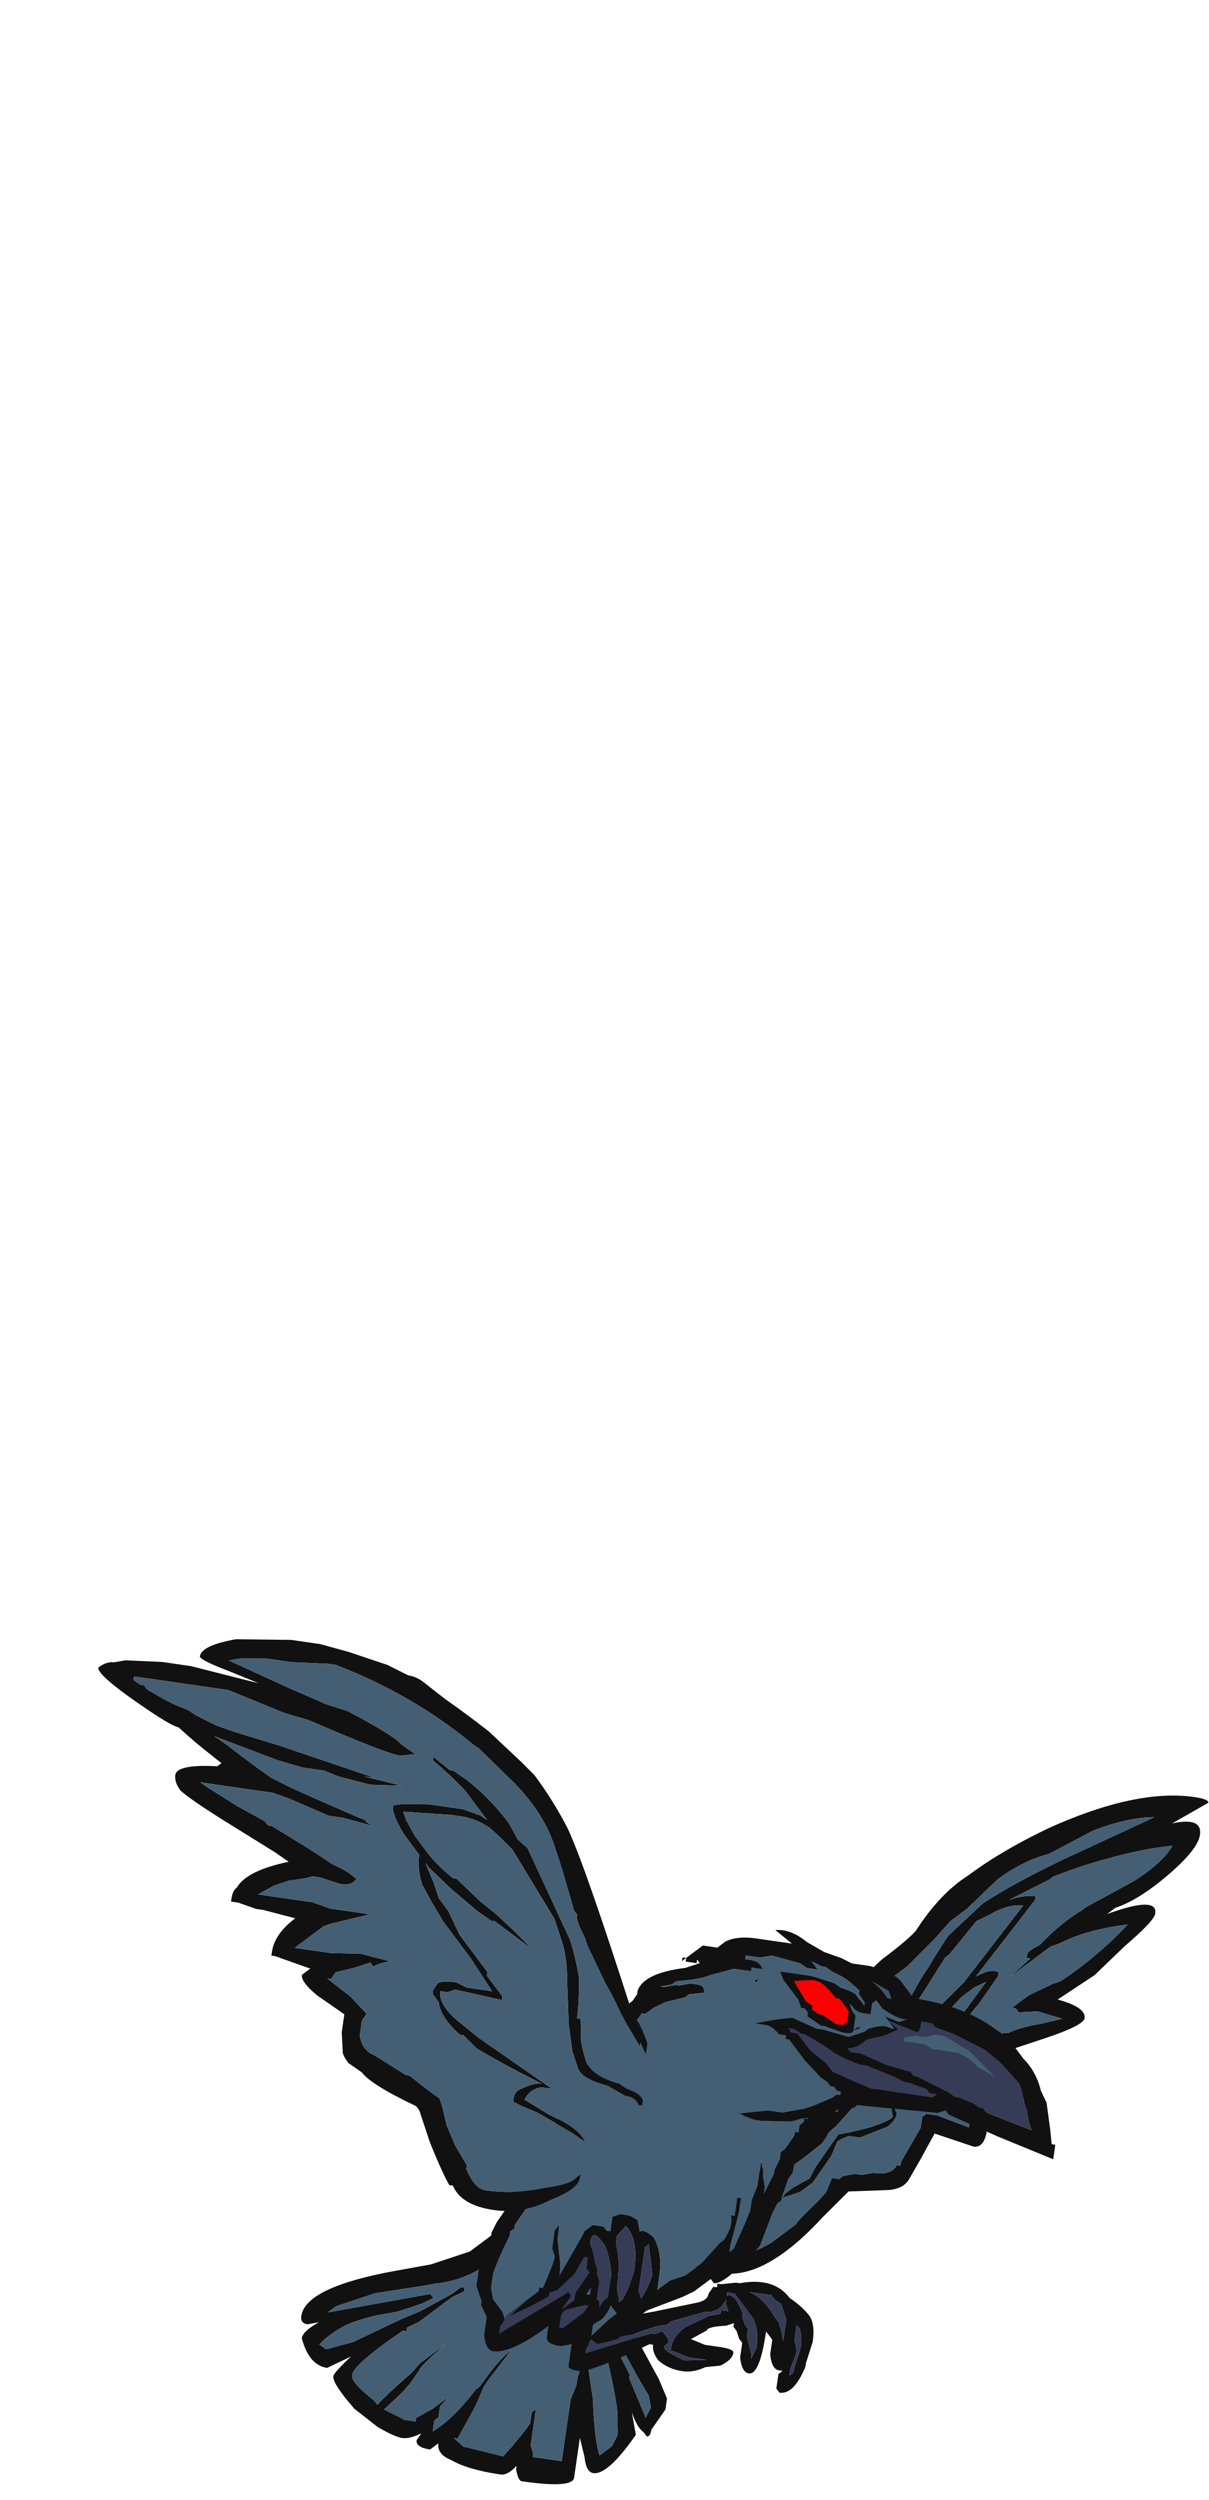<?xml version="1.0" encoding="UTF-8" standalone="no"?>
<svg xmlns:ffdec="https://www.free-decompiler.com/flash" xmlns:xlink="http://www.w3.org/1999/xlink" ffdec:objectType="frame" height="408.3px" width="197.55px" xmlns="http://www.w3.org/2000/svg">
  <g transform="matrix(1.0, 0.0, 0.0, 1.0, 77.5, 307.15)">
    <use ffdec:characterId="1115" ffdec:characterName="a_CrowTail" height="24.5" transform="matrix(1.693, 0.245, -0.245, 1.693, -25.35, 50.95)" width="35.7" xlink:href="#sprite0"/>
    <use ffdec:characterId="1113" ffdec:characterName="a_CrowWingBack01" height="51.45" transform="matrix(1.693, 0.245, -0.245, 1.693, 42.4, -24.55)" width="45.85" xlink:href="#sprite1"/>
    <use ffdec:characterId="1111" ffdec:characterName="a_CrowBody01" height="41.3" transform="matrix(1.693, 0.245, -0.245, 1.693, 8.848, 7.506)" width="32.9" xlink:href="#sprite2"/>
    <use ffdec:characterId="1109" ffdec:characterName="a_CrowHead1" height="18.2" transform="matrix(1.693, 0.245, -0.245, 1.693, 34.973, 6.015)" width="37.8" xlink:href="#sprite3"/>
    <use ffdec:characterId="1107" ffdec:characterName="a_CrowWing01" height="51.1" transform="matrix(1.693, 0.245, -0.245, 1.693, -60.15, -43.7)" width="57.75" xlink:href="#sprite4"/>
  </g>
  <defs>
    <g id="sprite0" transform="matrix(1.0, 0.0, 0.0, 1.0, 0.0, 0.0)">
      <use ffdec:characterId="1114" height="3.5" transform="matrix(7.0, 0.0, 0.0, 7.0, 0.0, 0.0)" width="5.1" xlink:href="#shape0"/>
    </g>
    <g id="shape0" transform="matrix(1.0, 0.0, 0.0, 1.0, 0.0, 0.0)">
      <path d="M4.65 1.45 L4.95 1.85 5.1 2.1 5.1 2.25 4.95 2.55 Q4.95 2.65 4.9 2.65 L4.85 2.6 Q4.75 2.55 4.65 2.35 L4.75 2.65 Q4.45 3.25 4.25 3.25 4.15 3.25 4.1 3.05 L4.0 2.8 4.0 3.35 Q4.0 3.5 3.3 3.5 3.25 3.5 3.2 3.35 L3.2 3.3 Q3.1 3.45 3.0 3.45 2.55 3.45 2.3 3.35 2.1 3.3 2.1 3.15 L2.0 3.25 Q1.8 3.25 1.8 3.15 L1.85 3.05 Q1.7 3.15 1.6 3.15 1.5 3.15 1.25 3.05 L0.9 2.85 Q0.55 2.55 0.55 2.45 0.55 2.4 0.75 2.15 L0.45 2.35 Q0.2 2.35 0.05 2.0 0.05 1.9 0.25 1.75 L0.1 1.8 Q0.0 1.8 0.0 1.7 0.0 1.3 1.2 0.9 L1.65 0.75 Q1.95 0.6 2.15 0.5 L2.45 0.2 2.65 0.2 Q3.1 -0.15 3.65 0.15 4.1 0.4 4.2 0.8 L4.4 1.05 4.65 1.45 M3.95 0.65 L3.75 0.4 Q3.5 0.15 3.15 0.15 3.0 0.15 2.95 0.2 L2.8 0.3 2.7 0.35 2.45 0.6 Q2.15 0.9 1.75 1.0 L1.6 1.05 0.95 1.25 Q0.65 1.4 0.45 1.5 L0.35 1.6 1.7 1.15 1.75 1.2 1.6 1.3 1.3 1.45 1.0 1.55 Q0.75 1.65 0.6 1.75 0.4 1.9 0.3 2.05 L0.4 2.1 0.75 1.95 1.35 1.55 1.6 1.4 2.0 1.1 2.1 1.0 2.15 1.0 2.15 1.05 2.0 1.15 1.6 1.55 1.45 1.65 1.45 1.7 1.4 1.7 Q0.8 2.25 0.8 2.4 0.8 2.5 1.15 2.7 L1.2 2.75 Q1.3 2.6 1.6 2.25 L1.7 2.1 2.0 1.8 Q1.7 2.15 1.7 2.2 L1.6 2.4 1.5 2.55 1.3 2.8 1.6 2.9 1.75 2.9 1.75 2.85 1.95 2.7 2.15 2.5 2.05 2.65 2.05 2.8 2.0 2.85 2.0 3.0 Q2.25 2.8 2.5 2.35 L2.55 2.3 Q2.75 1.9 2.9 1.75 L2.65 2.2 2.6 2.3 2.55 2.5 2.5 2.65 2.35 3.05 2.3 3.05 2.45 3.15 2.5 3.15 3.0 3.2 3.1 3.05 3.25 2.8 3.3 2.7 3.3 2.55 3.35 2.5 3.35 3.0 3.4 3.1 3.4 3.15 3.8 3.15 3.8 2.3 3.85 2.1 3.85 2.0 3.9 1.7 3.9 1.5 3.95 1.5 3.95 1.55 4.0 1.55 4.0 1.7 3.95 1.75 4.1 2.25 Q4.2 2.8 4.3 3.0 L4.45 2.85 4.5 2.7 4.5 2.65 4.45 2.35 Q4.35 2.0 4.1 1.4 L4.05 1.4 4.1 1.35 4.1 1.3 4.15 1.3 4.3 1.5 4.55 1.85 4.55 1.9 4.85 2.4 4.9 2.25 4.85 2.1 4.65 1.85 4.2 1.25 4.05 0.95 3.95 0.7 3.95 0.65" fill="#111111" fill-rule="evenodd" stroke="none"/>
      <path d="M3.95 0.65 L3.95 0.7 4.05 0.95 4.2 1.25 4.65 1.85 4.85 2.1 4.9 2.25 4.85 2.4 4.55 1.9 4.55 1.85 4.3 1.5 4.15 1.3 4.1 1.3 4.1 1.35 4.05 1.4 4.1 1.4 Q4.35 2.0 4.45 2.35 L4.5 2.65 4.5 2.7 4.45 2.85 4.3 3.0 Q4.2 2.8 4.1 2.25 L3.95 1.75 4.0 1.7 4.0 1.55 3.95 1.55 3.95 1.5 3.9 1.5 3.9 1.7 3.85 2.0 3.85 2.1 3.8 2.3 3.8 3.15 3.4 3.15 3.4 3.1 3.35 3.0 3.35 2.5 3.3 2.55 3.3 2.7 3.25 2.8 3.1 3.05 3.0 3.2 2.5 3.15 2.45 3.15 2.3 3.05 2.35 3.05 2.5 2.65 2.55 2.5 2.6 2.3 2.65 2.2 2.9 1.75 Q2.75 1.9 2.55 2.3 L2.5 2.35 Q2.25 2.8 2.0 3.0 L2.0 2.85 2.05 2.8 2.05 2.65 2.15 2.5 1.95 2.7 1.75 2.85 1.75 2.9 1.6 2.9 1.3 2.8 1.5 2.55 1.6 2.4 1.7 2.2 Q1.7 2.15 2.0 1.8 L1.7 2.1 1.6 2.25 Q1.3 2.6 1.2 2.75 L1.15 2.7 Q0.8 2.5 0.8 2.4 0.8 2.25 1.4 1.7 L1.45 1.7 1.45 1.65 1.6 1.55 2.0 1.15 2.15 1.05 2.15 1.0 2.1 1.0 2.0 1.1 1.6 1.4 1.35 1.55 0.75 1.95 0.4 2.1 0.3 2.05 Q0.4 1.9 0.6 1.75 0.75 1.65 1.0 1.55 L1.3 1.45 1.6 1.3 1.75 1.2 1.7 1.15 0.35 1.6 0.45 1.5 Q0.65 1.4 0.95 1.25 L1.6 1.05 1.75 1.0 Q2.15 0.9 2.45 0.6 L2.7 0.35 2.8 0.3 2.95 0.2 Q3.0 0.15 3.15 0.15 3.5 0.15 3.75 0.4 L3.95 0.65" fill="#445f73" fill-rule="evenodd" stroke="none"/>
    </g>
    <g id="sprite1" transform="matrix(1.0, 0.0, 0.0, 1.0, 0.0, 0.0)">
      <use ffdec:characterId="1112" height="7.35" transform="matrix(7.0, 0.0, 0.0, 7.0, 0.0, 0.0)" width="6.55" xlink:href="#shape1"/>
    </g>
    <g id="shape1" transform="matrix(1.0, 0.0, 0.0, 1.0, 0.0, 0.0)">
      <path d="M6.55 0.05 L6.1 0.4 Q6.5 0.25 6.5 0.5 6.5 0.7 6.15 1.1 5.8 1.5 5.5 1.65 L5.4 1.75 Q6.05 1.4 6.05 1.65 6.05 1.75 5.7 2.15 L5.35 2.6 4.9 3.0 Q5.3 3.05 5.3 3.2 5.3 3.3 4.8 3.55 L4.4 3.75 Q4.65 4.25 4.65 4.3 L4.6 4.45 4.55 4.45 4.05 4.25 4.05 4.3 Q4.2 4.65 4.2 4.9 4.2 5.15 4.05 5.15 L3.5 5.05 3.35 5.45 3.25 5.7 Q3.2 5.85 3.0 5.9 L2.45 6.0 2.15 6.4 Q1.5 7.35 0.9 7.35 L0.35 7.3 Q0.1 7.25 0.0 7.1 L0.35 7.1 0.4 7.0 0.6 6.65 Q0.8 6.35 0.85 6.25 L1.1 6.05 1.25 5.85 1.3 5.85 1.3 5.8 Q1.3 5.75 1.5 5.1 L1.85 4.25 2.0 3.85 2.15 3.55 2.0 3.7 2.2 3.45 2.35 3.2 2.25 3.25 2.2 3.25 2.2 3.2 Q2.2 3.1 2.45 2.8 2.75 2.5 2.85 2.35 3.1 1.8 3.45 1.5 3.85 1.1 4.45 0.7 5.55 0.0 6.35 0.0 6.55 0.0 6.55 0.05 M6.15 0.7 Q5.75 0.8 5.3 1.0 4.95 1.15 4.6 1.35 L4.55 1.4 4.05 1.75 Q4.25 1.65 4.4 1.65 L4.4 1.7 3.75 2.85 Q3.95 2.7 4.05 2.75 L4.05 2.8 3.85 3.2 3.55 3.7 3.5 3.8 3.35 4.05 3.3 4.1 3.1 4.35 2.85 4.5 2.75 4.55 2.95 4.85 Q2.95 4.95 2.85 5.05 L2.5 5.25 2.35 5.25 Q2.25 5.3 2.2 5.35 L2.15 5.55 1.95 5.95 1.8 6.1 1.5 6.25 1.55 6.25 1.6 6.15 1.7 6.05 1.9 5.9 1.95 5.75 2.2 5.25 2.35 5.2 2.6 5.1 Q2.9 4.95 2.9 4.9 L2.85 4.75 2.8 4.75 2.6 4.55 2.65 4.55 2.75 4.45 Q2.8 4.4 2.9 4.35 L3.1 4.2 3.3 3.9 3.45 3.75 3.9 2.9 3.75 3.0 3.6 3.15 3.35 3.5 3.3 3.55 3.1 3.85 2.85 4.05 3.1 3.75 3.2 3.5 3.3 3.35 3.6 2.95 4.25 1.8 Q4.05 1.8 3.8 2.0 L3.65 2.1 Q3.5 2.35 3.35 2.6 L3.3 2.65 3.1 3.1 2.85 3.65 Q2.65 4.2 2.55 4.45 2.5 4.6 2.35 4.85 L2.15 5.15 Q2.05 5.25 2.05 5.3 L2.0 5.4 Q1.5 5.95 1.35 5.95 L1.3 5.95 1.05 6.3 Q0.9 6.45 0.75 6.7 L0.55 7.05 0.65 7.1 1.1 7.1 Q1.3 7.0 1.5 6.85 L1.8 6.55 Q1.85 6.45 2.05 6.2 L2.15 6.05 2.2 5.85 2.3 5.85 2.35 5.8 2.5 5.75 2.6 5.75 2.75 5.7 Q3.0 5.7 3.05 5.55 L3.1 5.55 3.1 5.5 3.3 5.0 3.3 4.85 3.35 4.8 3.5 4.8 3.95 4.9 3.95 4.85 3.8 4.4 3.65 4.15 Q3.65 4.05 3.75 4.05 L3.95 4.1 4.0 4.1 4.15 4.2 4.55 4.35 4.55 4.3 Q4.55 4.2 4.25 3.8 L4.15 3.6 4.2 3.6 Q4.2 3.55 4.3 3.55 4.35 3.5 4.6 3.4 L4.75 3.35 5.0 3.25 4.65 3.2 4.4 3.25 4.35 3.2 4.3 3.2 4.5 3.0 4.8 2.8 4.9 2.75 Q5.35 2.35 5.7 1.85 5.15 2.0 4.8 2.25 L4.7 2.3 4.2 2.8 4.45 2.5 4.4 2.5 4.4 2.45 Q4.4 2.4 4.55 2.3 4.8 1.95 5.05 1.75 L5.1 1.7 5.7 1.25 Q6.05 0.95 6.15 0.7 M4.5 1.05 Q4.15 1.2 3.85 1.5 L3.5 1.95 3.3 2.15 3.1 2.45 2.8 2.85 2.5 3.15 2.35 3.4 2.3 3.45 Q2.2 3.6 2.15 3.85 L2.0 4.2 1.5 5.5 1.5 5.6 1.45 5.75 Q2.0 5.3 2.35 4.55 L2.45 4.35 2.85 3.45 Q2.95 3.1 3.1 2.8 3.2 2.55 3.3 2.35 3.5 2.1 3.7 1.85 4.1 1.5 4.7 1.1 L5.85 0.35 Q5.5 0.4 5.05 0.65 L4.5 1.05 M3.9 4.2 L3.85 4.15 3.8 4.15 3.9 4.4 3.9 4.2" fill="#111111" fill-rule="evenodd" stroke="none"/>
      <path d="M6.15 0.7 Q6.05 0.95 5.7 1.25 L5.1 1.7 5.05 1.75 Q4.8 1.95 4.55 2.3 4.4 2.4 4.4 2.45 L4.4 2.5 4.45 2.5 4.2 2.8 4.7 2.3 4.8 2.25 Q5.15 2.0 5.7 1.85 5.35 2.35 4.9 2.75 L4.8 2.8 4.5 3.0 4.3 3.2 4.35 3.2 4.4 3.25 4.65 3.2 5.0 3.25 4.75 3.35 4.6 3.4 Q4.35 3.5 4.3 3.55 4.2 3.55 4.2 3.6 L4.15 3.6 4.25 3.8 Q4.55 4.2 4.55 4.3 L4.55 4.35 4.15 4.2 4.0 4.1 3.95 4.1 3.75 4.05 Q3.65 4.05 3.65 4.15 L3.8 4.4 3.95 4.85 3.95 4.9 3.5 4.8 3.35 4.8 3.3 4.85 3.3 5.0 3.1 5.5 3.1 5.55 3.05 5.55 Q3.0 5.7 2.75 5.7 L2.6 5.75 2.5 5.75 2.35 5.8 2.3 5.85 2.2 5.85 2.15 6.05 2.05 6.2 Q1.85 6.45 1.8 6.55 L1.5 6.85 Q1.3 7.0 1.1 7.1 L0.65 7.1 0.55 7.05 0.75 6.7 Q0.9 6.45 1.05 6.3 L1.3 5.95 1.35 5.95 Q1.5 5.95 2.0 5.4 L2.05 5.3 Q2.05 5.25 2.15 5.15 L2.35 4.85 Q2.5 4.6 2.55 4.45 2.65 4.2 2.85 3.65 L3.1 3.1 3.3 2.65 3.35 2.6 Q3.5 2.35 3.65 2.1 L3.8 2.0 Q4.05 1.8 4.25 1.8 L3.6 2.95 3.3 3.35 3.2 3.5 3.1 3.75 2.85 4.05 3.1 3.85 3.3 3.55 3.35 3.5 3.6 3.15 3.75 3.0 3.9 2.9 3.45 3.75 3.3 3.9 3.1 4.2 2.9 4.35 Q2.8 4.4 2.75 4.45 L2.65 4.55 2.6 4.55 2.8 4.75 2.85 4.75 2.9 4.9 Q2.9 4.95 2.6 5.1 L2.35 5.2 2.2 5.25 1.95 5.75 1.9 5.9 1.7 6.05 1.6 6.15 1.55 6.25 1.5 6.25 1.8 6.1 1.95 5.95 2.15 5.55 2.2 5.35 Q2.25 5.3 2.35 5.25 L2.5 5.25 2.85 5.05 Q2.95 4.95 2.95 4.85 L2.75 4.55 2.85 4.5 3.1 4.35 3.3 4.1 3.35 4.05 3.5 3.8 3.55 3.7 3.85 3.2 4.05 2.8 4.05 2.75 Q3.95 2.7 3.75 2.85 L4.4 1.7 4.4 1.65 Q4.25 1.65 4.05 1.75 L4.55 1.4 4.6 1.35 Q4.95 1.15 5.3 1.0 5.75 0.8 6.15 0.7 M4.5 1.05 L5.05 0.65 Q5.5 0.4 5.85 0.35 L4.7 1.1 Q4.1 1.5 3.7 1.85 3.5 2.1 3.3 2.35 3.2 2.55 3.1 2.8 2.95 3.1 2.85 3.45 L2.45 4.35 2.35 4.55 Q2.0 5.3 1.45 5.75 L1.5 5.6 1.5 5.5 2.0 4.2 2.15 3.85 Q2.2 3.6 2.3 3.45 L2.35 3.4 2.5 3.15 2.8 2.85 3.1 2.45 3.3 2.15 3.5 1.95 3.85 1.5 Q4.15 1.2 4.5 1.05 M1.15 6.2 L1.15 6.2" fill="#445f73" fill-rule="evenodd" stroke="none"/>
      <path d="M1.15 6.2 L1.15 6.2" fill="#000000" fill-rule="evenodd" stroke="none"/>
    </g>
    <g id="sprite2" transform="matrix(1.0, 0.0, 0.0, 1.0, 16.45, 20.65)">
      <use ffdec:characterId="1110" height="5.9" transform="matrix(7.0, 0.0, 0.0, 7.0, -16.45, -20.65)" width="4.7" xlink:href="#shape2"/>
    </g>
    <g id="shape2" transform="matrix(1.0, 0.0, 0.0, 1.0, 2.35, 2.95)">
      <path d="M1.55 -2.85 L1.7 -2.75 1.85 -2.7 1.9 -2.65 1.95 -2.65 2.25 -2.35 2.25 -2.3 2.35 -2.2 2.35 -1.95 Q2.35 -1.6 2.3 -1.4 L2.25 -1.25 2.15 -1.05 2.2 -1.05 2.15 -1.0 2.15 -0.95 2.05 -0.85 2.05 -0.8 2.0 -0.7 1.7 -0.25 1.7 -0.15 1.65 -0.05 1.6 0.2 1.6 0.25 1.55 0.3 1.5 0.45 1.4 0.9 Q1.35 1.0 1.15 1.25 0.95 1.5 0.85 1.5 L0.8 1.45 0.6 1.65 0.45 1.75 0.0 2.0 -0.05 2.05 0.1 2.0 0.65 1.8 Q0.8 1.75 0.8 1.65 L0.85 1.55 0.9 1.55 0.9 1.5 0.95 1.5 1.15 1.45 1.2 1.45 Q1.65 1.3 1.9 1.55 2.1 1.65 2.2 1.75 2.3 1.85 2.3 2.1 L2.25 2.4 2.25 2.45 Q2.15 2.85 1.95 2.85 L1.9 2.8 1.9 2.6 1.95 2.55 1.9 2.55 Q1.8 2.55 1.75 2.35 L1.75 2.15 1.65 2.05 Q1.65 2.65 1.5 2.65 1.4 2.65 1.35 2.45 L1.35 2.25 1.3 2.2 1.25 2.1 1.2 2.05 1.2 2.0 1.1 2.05 Q0.85 2.1 0.85 2.15 L0.65 2.3 0.85 2.35 1.05 2.35 Q1.25 2.35 1.25 2.4 1.25 2.5 1.1 2.6 L0.9 2.65 Q0.75 2.75 0.6 2.75 0.4 2.75 0.25 2.65 0.15 2.55 0.15 2.45 L0.1 2.45 Q-0.65 2.95 -0.8 2.95 -0.95 2.95 -0.95 2.9 L-0.95 2.6 -1.1 2.65 Q-1.3 2.65 -1.3 2.55 L-1.3 2.4 Q-1.75 2.85 -2.0 2.85 -2.1 2.85 -2.15 2.65 L-2.15 2.4 -2.25 2.25 -2.25 2.2 -2.35 2.0 -2.35 1.8 Q-2.35 1.6 -2.25 1.35 L-2.25 1.25 -2.2 1.1 -2.1 0.9 -2.1 0.85 -1.95 0.5 -1.95 0.45 -1.85 0.25 -1.75 0.0 -1.7 -0.1 -1.7 -0.2 -1.65 -0.25 -1.6 -0.35 -1.4 -0.9 -1.15 -1.5 -1.05 -1.7 -1.0 -1.85 -0.9 -2.05 -0.8 -2.15 -0.75 -2.25 -0.75 -2.3 Q-0.7 -2.55 -0.15 -2.7 L0.05 -2.8 0.2 -2.8 0.45 -2.85 0.55 -2.9 0.6 -2.9 0.9 -2.95 1.45 -2.85 1.55 -2.85 M-1.65 2.1 L-1.5 1.95 -1.5 1.9 -1.45 1.9 Q-1.35 1.55 -1.35 1.45 L-1.4 1.35 -1.4 1.1 -1.35 1.0 -1.35 1.2 -1.3 1.4 Q-1.25 1.55 -1.25 1.7 L-1.05 1.2 -1.0 1.05 -0.9 0.95 -0.75 0.95 -0.7 1.0 -0.65 1.0 -0.65 0.8 -0.55 0.75 -0.45 0.75 Q-0.4 0.75 -0.3 0.8 L-0.25 0.95 Q-0.2 0.9 -0.05 1.0 0.1 1.2 0.1 1.5 L0.1 1.7 0.25 1.55 0.45 1.45 0.65 1.25 0.85 0.95 0.9 0.9 Q1.0 0.7 0.95 0.55 L1.0 0.55 1.0 0.3 1.05 0.3 1.05 0.5 1.0 0.95 1.0 1.05 1.05 1.0 1.15 0.65 1.2 0.45 1.2 0.3 1.25 0.1 1.25 -0.25 1.3 -0.1 1.3 -0.05 1.35 0.1 1.35 0.2 1.45 -0.1 1.45 -0.15 1.5 -0.3 1.5 -0.4 1.55 -0.45 1.65 -0.65 1.65 -0.7 1.7 -0.7 1.7 -0.8 1.75 -0.85 1.75 -0.9 1.8 -0.9 1.8 -0.95 1.9 -1.05 2.0 -1.2 2.0 -1.25 2.05 -1.35 2.1 -1.55 2.1 -2.15 1.95 -2.35 1.75 -2.5 1.7 -2.55 Q1.55 -2.7 1.4 -2.7 L1.05 -2.8 0.55 -2.8 0.2 -2.65 0.1 -2.6 -0.05 -2.55 -0.25 -2.5 -0.3 -2.45 -0.45 -2.4 -0.4 -2.4 -0.25 -2.45 -0.2 -2.45 -0.05 -2.5 0.05 -2.5 Q0.15 -2.5 0.15 -2.4 L-0.05 -2.35 -0.1 -2.3 -0.35 -2.2 -0.5 -2.1 -0.6 -2.0 -0.65 -2.0 -0.7 -1.9 -0.7 -1.85 -0.75 -1.8 -1.0 -1.2 -1.05 -1.1 -1.3 -0.45 -1.35 -0.35 -1.35 -0.3 -1.4 -0.2 -1.45 0.0 -1.6 0.3 -1.6 0.35 -1.8 0.75 -1.8 0.8 -1.95 1.1 -1.95 1.15 -2.0 1.2 -2.0 1.25 Q-2.1 1.55 -2.15 1.8 L-2.15 2.0 -2.1 2.15 -1.95 2.3 -1.9 2.4 -1.95 2.5 -1.95 2.6 -1.15 1.95 -1.1 1.9 -1.05 1.95 -1.15 2.15 -1.0 2.0 -1.0 1.9 -0.85 1.6 -0.9 1.55 -0.9 1.4 -0.95 1.4 -1.05 1.65 -1.25 1.9 -1.35 1.95 -1.35 2.0 -1.55 2.15 -1.85 2.35 -1.65 2.1 M0.85 -2.65 L0.8 -2.65 0.85 -2.7 0.85 -2.65 M1.65 1.55 L1.35 1.55 Q1.55 1.6 1.75 1.85 L1.8 1.9 1.85 2.0 1.9 2.15 1.9 1.85 1.8 1.65 1.7 1.6 1.65 1.55 M1.05 1.7 L1.0 1.8 0.95 1.85 0.85 1.9 0.8 1.9 Q0.45 2.05 0.35 2.1 L0.3 2.15 0.15 2.2 Q0.05 2.25 -0.15 2.35 L-0.3 2.4 -0.35 2.45 -0.6 2.55 -0.7 2.5 -0.75 2.65 -0.75 2.7 0.1 2.3 0.15 2.3 0.25 2.25 0.35 2.35 0.35 2.4 0.3 2.45 Q0.3 2.5 0.45 2.55 L0.6 2.6 0.9 2.55 0.65 2.55 0.45 2.5 0.4 2.5 0.4 2.45 Q0.4 2.3 0.55 2.15 L0.85 1.95 1.0 1.9 1.0 1.85 1.1 1.85 1.05 1.75 1.05 1.7 M1.05 1.65 Q1.1 1.6 1.2 1.7 L1.3 1.85 1.3 1.9 1.35 2.0 1.4 2.05 1.4 2.15 1.5 2.4 1.5 2.45 1.55 2.3 1.55 2.25 Q1.55 2.05 1.45 1.9 L1.15 1.6 1.05 1.6 1.05 1.65 M2.05 1.9 L2.05 2.1 2.1 2.25 2.1 2.3 2.05 2.5 2.05 2.6 2.1 2.55 2.1 2.5 2.15 2.2 Q2.15 2.05 2.1 1.95 L2.05 1.9 M-0.9 1.2 L-0.85 1.3 -0.8 1.45 -0.75 1.55 -0.75 1.6 -0.7 1.7 -0.7 1.95 Q-0.65 1.95 -0.65 2.05 L-0.6 1.95 -0.55 1.9 -0.55 1.6 Q-0.6 1.35 -0.7 1.2 L-0.75 1.15 Q-0.9 1.0 -0.9 1.2 M-0.1 1.1 L-0.15 1.15 -0.15 1.75 -0.1 1.85 Q0.0 1.6 0.0 1.5 L-0.05 1.3 Q-0.1 1.15 -0.1 1.1 M-0.55 1.05 L-0.55 1.15 -0.5 1.3 Q-0.45 1.5 -0.45 1.75 L-0.4 1.9 -0.4 1.95 -0.35 1.9 -0.3 1.75 -0.25 1.5 Q-0.25 1.05 -0.45 0.9 L-0.55 1.05 M-0.5 2.0 Q-0.55 2.2 -0.65 2.25 L-0.7 2.3 -0.7 2.45 -0.5 2.2 -0.4 2.1 -0.5 2.0 M-0.8 1.85 L-0.8 1.8 -0.85 1.9 -0.8 1.9 -0.8 1.85 M-0.8 2.05 L-0.85 2.05 -1.1 2.15 Q-1.15 2.2 -1.15 2.25 L-1.15 2.4 -1.1 2.4 -0.85 2.15 -0.8 2.05" fill="#111111" fill-rule="evenodd" stroke="none"/>
      <path d="M-1.9 2.4 L-1.95 2.3 -2.1 2.15 -2.15 2.0 -2.15 1.8 Q-2.1 1.55 -2.0 1.25 L-2.0 1.2 -1.95 1.15 -1.95 1.1 -1.8 0.8 -1.8 0.75 -1.6 0.35 -1.6 0.3 -1.45 0.0 -1.4 -0.2 -1.35 -0.3 -1.35 -0.35 -1.3 -0.45 -1.05 -1.1 -1.0 -1.2 -0.75 -1.8 -0.7 -1.85 -0.7 -1.9 -0.65 -2.0 -0.6 -2.0 -0.5 -2.1 -0.35 -2.2 -0.1 -2.3 -0.05 -2.35 0.15 -2.4 Q0.15 -2.5 0.05 -2.5 L-0.05 -2.5 -0.2 -2.45 -0.25 -2.45 -0.4 -2.4 -0.45 -2.4 -0.3 -2.45 -0.25 -2.5 -0.05 -2.55 0.1 -2.6 0.2 -2.65 0.55 -2.8 1.05 -2.8 1.4 -2.7 Q1.55 -2.7 1.7 -2.55 L1.75 -2.5 1.95 -2.35 2.1 -2.15 2.1 -1.55 2.05 -1.35 2.0 -1.25 2.0 -1.2 1.9 -1.05 1.8 -0.95 1.8 -0.9 1.75 -0.9 1.75 -0.85 1.7 -0.8 1.7 -0.7 1.65 -0.7 1.65 -0.65 1.55 -0.45 1.5 -0.4 1.5 -0.3 1.45 -0.15 1.45 -0.1 1.35 0.2 1.35 0.1 1.3 -0.05 1.3 -0.1 1.25 -0.25 1.25 0.1 1.2 0.3 1.2 0.45 1.15 0.65 1.05 1.0 1.0 1.05 1.0 0.95 1.05 0.5 1.05 0.3 1.0 0.3 1.0 0.55 0.95 0.55 Q1.0 0.7 0.9 0.9 L0.85 0.95 0.65 1.25 0.45 1.45 0.25 1.55 0.1 1.7 0.1 1.5 Q0.1 1.2 -0.05 1.0 -0.2 0.9 -0.25 0.95 L-0.3 0.8 Q-0.4 0.75 -0.45 0.75 L-0.55 0.75 -0.65 0.8 -0.65 1.0 -0.7 1.0 -0.75 0.95 -0.9 0.95 -1.0 1.05 -1.05 1.2 -1.25 1.7 Q-1.25 1.55 -1.3 1.4 L-1.35 1.2 -1.35 1.0 -1.4 1.1 -1.4 1.35 -1.35 1.45 Q-1.35 1.55 -1.45 1.9 L-1.5 1.9 -1.5 1.95 -1.65 2.1 -1.9 2.35 -1.9 2.4 M0.85 -2.65 L0.85 -2.7 0.8 -2.65 0.85 -2.65 M-0.5 2.0 L-0.4 2.1 -0.5 2.2 -0.7 2.45 -0.7 2.3 -0.65 2.25 Q-0.55 2.2 -0.5 2.0 M-0.8 1.85 L-0.8 1.9 -0.85 1.9 -0.8 1.8 -0.8 1.85" fill="#445f73" fill-rule="evenodd" stroke="none"/>
      <path d="M-1.65 2.1 L-1.85 2.35 -1.55 2.15 -1.35 2.0 -1.35 1.95 -1.25 1.9 -1.05 1.65 -0.95 1.4 -0.9 1.4 -0.9 1.55 -0.85 1.6 -1.0 1.9 -1.0 2.0 -1.15 2.15 -1.05 1.95 -1.1 1.9 -1.15 1.95 -1.95 2.6 -1.95 2.5 -1.9 2.4 -1.9 2.35 -1.65 2.1 M-0.55 1.05 L-0.45 0.9 Q-0.25 1.05 -0.25 1.5 L-0.3 1.75 -0.35 1.9 -0.4 1.95 -0.4 1.9 -0.45 1.75 Q-0.45 1.5 -0.5 1.3 L-0.55 1.15 -0.55 1.05 M-0.1 1.1 Q-0.1 1.15 -0.05 1.3 L0.0 1.5 Q0.0 1.6 -0.1 1.85 L-0.15 1.75 -0.15 1.15 -0.1 1.1 M-0.9 1.2 Q-0.9 1.0 -0.75 1.15 L-0.7 1.2 Q-0.6 1.35 -0.55 1.6 L-0.55 1.9 -0.6 1.95 -0.65 2.05 Q-0.65 1.95 -0.7 1.95 L-0.7 1.7 -0.75 1.6 -0.75 1.55 -0.8 1.45 -0.85 1.3 -0.9 1.2 M2.05 1.9 L2.1 1.95 Q2.15 2.05 2.15 2.2 L2.1 2.5 2.1 2.55 2.05 2.6 2.05 2.5 2.1 2.3 2.1 2.25 2.05 2.1 2.05 1.9 M1.05 1.65 L1.05 1.6 1.15 1.6 1.45 1.9 Q1.55 2.05 1.55 2.25 L1.55 2.3 1.5 2.45 1.5 2.4 1.4 2.15 1.4 2.05 1.35 2.0 1.3 1.9 1.3 1.85 1.2 1.7 Q1.1 1.6 1.05 1.65 M1.05 1.7 L1.05 1.75 1.1 1.85 1.0 1.85 1.0 1.9 0.85 1.95 0.55 2.15 Q0.4 2.3 0.4 2.45 L0.4 2.5 0.45 2.5 0.65 2.55 0.9 2.55 0.6 2.6 0.45 2.55 Q0.3 2.5 0.3 2.45 L0.35 2.4 0.35 2.35 0.25 2.25 0.15 2.3 0.1 2.3 -0.75 2.7 -0.75 2.65 -0.7 2.5 -0.6 2.55 -0.35 2.45 -0.3 2.4 -0.15 2.35 Q0.05 2.25 0.15 2.2 L0.3 2.15 0.35 2.1 Q0.45 2.05 0.8 1.9 L0.85 1.9 0.95 1.85 1.0 1.8 1.05 1.7 M1.65 1.55 L1.7 1.6 1.8 1.65 1.9 1.85 1.9 2.15 1.85 2.0 1.8 1.9 1.75 1.85 Q1.55 1.6 1.35 1.55 L1.65 1.55 M-0.8 2.05 L-0.85 2.15 -1.1 2.4 -1.15 2.4 -1.15 2.25 Q-1.15 2.2 -1.1 2.15 L-0.85 2.05 -0.8 2.05" fill="#363c56" fill-rule="evenodd" stroke="none"/>
    </g>
    <g id="sprite3" transform="matrix(1.0, 0.0, 0.0, 1.0, 18.9, 9.1)">
      <use ffdec:characterId="1108" height="2.6" transform="matrix(7.0, 0.0, 0.0, 7.0, -18.9, -9.1)" width="5.4" xlink:href="#shape3"/>
    </g>
    <g id="shape3" transform="matrix(1.0, 0.0, 0.0, 1.0, 2.7, 1.3)">
      <path d="M-1.75 -0.7 L-2.45 -0.7 -2.5 -0.75 -2.5 -0.7 -2.65 -0.7 -2.65 -0.75 -2.7 -0.75 -2.7 -0.7 -2.45 -0.95 -2.25 -0.95 -2.15 -1.05 Q-2.0 -1.15 -1.75 -1.15 L-1.25 -1.15 -1.5 -1.3 Q-1.3 -1.35 -1.05 -1.2 L-0.8 -1.1 -0.55 -1.05 -0.4 -1.0 -0.15 -1.0 Q0.2 -0.95 0.3 -0.85 L0.5 -0.65 Q1.1 -0.65 1.55 -0.45 L1.85 -0.3 2.1 -0.05 Q2.3 0.1 2.4 0.35 L2.5 0.5 2.6 0.85 2.65 1.05 2.7 1.05 2.7 1.25 1.9 1.05 1.2 0.85 1.15 0.8 1.05 0.85 0.0 0.9 -0.05 0.9 -0.1 0.95 -0.15 0.95 -0.3 1.0 -0.45 1.1 -0.8 1.2 -0.9 1.25 -1.3 1.3 -1.35 1.3 -1.5 1.3 -1.6 1.25 -1.65 1.25 -1.25 1.15 -1.05 1.15 -0.75 1.05 -0.65 1.0 -0.4 0.85 -0.35 0.8 -0.3 0.8 -0.3 0.75 -0.35 0.75 -0.4 0.7 -0.45 0.7 -0.5 0.65 -0.6 0.6 -0.85 0.4 -1.1 0.15 -1.15 0.15 -1.15 0.1 -1.25 0.1 Q-1.35 0.0 -1.45 0.0 L-1.6 0.0 -1.3 -0.1 -1.1 -0.15 -0.75 -0.05 -0.65 -0.05 -0.3 0.0 -0.1 -0.1 -0.05 -0.15 Q0.15 -0.25 0.25 -0.2 L0.3 -0.2 0.15 -0.35 0.35 -0.3 0.45 -0.35 0.4 -0.35 Q0.3 -0.35 0.1 -0.45 L0.0 -0.55 -0.05 -0.5 -0.05 -0.35 -0.15 -0.35 Q-0.25 -0.35 -0.35 -0.45 L-0.3 -0.35 -0.25 -0.3 -0.25 -0.1 -0.2 -0.15 -0.15 -0.15 -0.25 -0.1 Q-0.25 -0.05 -0.35 -0.05 L-0.4 -0.05 -0.65 -0.1 -0.7 -0.1 -0.9 -0.2 -0.9 -0.25 -0.95 -0.3 -1.0 -0.3 -1.05 -0.4 -1.3 -0.65 -1.35 -0.75 -0.9 -0.75 -0.6 -0.7 -0.5 -0.65 Q-0.45 -0.65 -0.3 -0.6 L-0.15 -0.45 -0.15 -0.5 -0.25 -0.6 -0.25 -0.65 -0.4 -0.75 -0.5 -0.8 -0.65 -0.85 -0.75 -0.9 -0.8 -0.9 -0.95 -0.95 -0.85 -0.85 -1.0 -0.85 -1.1 -0.9 -1.5 -0.95 -1.65 -0.9 -1.85 -0.9 -1.85 -0.85 -1.8 -0.85 Q-1.65 -0.85 -1.6 -0.75 L-1.75 -0.75 -1.75 -0.7 M0.1 -0.65 L0.15 -0.6 0.2 -0.6 0.15 -0.7 -0.1 -0.8 0.05 -0.7 0.1 -0.65 M0.65 -0.3 Q0.65 -0.2 0.6 -0.2 L0.2 -0.3 0.35 -0.2 0.2 -0.1 -0.05 0.0 -0.1 0.05 Q-0.2 0.15 -0.3 0.15 L-0.25 0.2 -0.1 0.2 0.25 0.3 0.6 0.35 0.65 0.4 0.7 0.4 1.15 0.55 1.25 0.6 1.3 0.6 1.5 0.65 1.6 0.7 1.65 0.7 1.7 0.75 2.35 0.9 2.3 0.8 2.25 0.65 2.2 0.55 2.15 0.4 2.1 0.3 1.8 0.05 1.55 -0.1 1.1 -0.25 0.85 -0.3 0.8 -0.35 0.65 -0.35 0.65 -0.3 M-0.75 -0.25 L-0.7 -0.25 -0.5 -0.15 -0.4 -0.15 -0.35 -0.2 -0.35 -0.35 -0.5 -0.5 -0.55 -0.5 Q-0.75 -0.7 -0.9 -0.7 L-1.15 -0.65 -0.95 -0.4 -0.85 -0.35 -0.85 -0.3 -0.75 -0.25 M-0.3 0.3 L-0.45 0.25 -0.65 0.15 -0.9 0.05 -0.95 0.05 -1.05 0.0 -1.15 0.0 Q-1.1 0.0 -1.1 0.05 L-1.0 0.05 -0.8 0.25 -0.55 0.4 -0.45 0.5 -0.1 0.6 0.1 0.65 0.95 0.65 1.0 0.6 0.9 0.6 0.85 0.55 0.6 0.5 0.55 0.5 0.4 0.45 0.0 0.35 -0.1 0.35 -0.3 0.3" fill="#111111" fill-rule="evenodd" stroke="none"/>
      <path d="M0.1 -0.65 L0.05 -0.7 -0.1 -0.8 0.15 -0.7 0.2 -0.6 0.15 -0.6 0.1 -0.65" fill="#3f5769" fill-rule="evenodd" stroke="none"/>
      <path d="M-0.8 1.2 Q-1.0 1.3 -1.2 1.3 L-1.3 1.3 -0.9 1.25 -0.8 1.2 M-1.35 1.3 L-1.4 1.3 Q-1.7 1.25 -1.85 1.15 L-2.0 1.0 -2.0 0.5 -1.9 0.2 -1.75 -0.2 Q-1.6 -0.35 -1.6 -0.45 L-1.6 -0.55 Q-1.6 -0.6 -1.65 -0.65 L-1.75 -0.7 -1.75 -0.75 -1.6 -0.75 Q-1.65 -0.85 -1.8 -0.85 L-1.85 -0.85 -1.85 -0.9 -1.65 -0.9 -1.5 -0.95 -1.1 -0.9 -1.0 -0.85 -0.85 -0.85 -0.95 -0.95 -0.8 -0.9 -0.75 -0.9 -0.65 -0.85 -0.5 -0.8 -0.4 -0.75 -0.25 -0.65 -0.25 -0.6 -0.15 -0.5 -0.15 -0.45 -0.3 -0.6 Q-0.45 -0.65 -0.5 -0.65 L-0.6 -0.7 -0.9 -0.75 -1.35 -0.75 -1.3 -0.65 -1.05 -0.4 -1.0 -0.3 -0.95 -0.3 -0.9 -0.25 -0.9 -0.2 -0.7 -0.1 -0.65 -0.1 -0.4 -0.05 -0.35 -0.05 Q-0.25 -0.05 -0.25 -0.1 L-0.15 -0.15 -0.2 -0.15 -0.25 -0.1 -0.25 -0.3 -0.3 -0.35 -0.35 -0.45 Q-0.25 -0.35 -0.15 -0.35 L-0.05 -0.35 -0.05 -0.5 0.0 -0.55 0.1 -0.45 Q0.3 -0.35 0.4 -0.35 L0.45 -0.35 0.35 -0.3 0.15 -0.35 0.3 -0.2 0.25 -0.2 Q0.15 -0.25 -0.05 -0.15 L-0.1 -0.1 -0.3 0.0 -0.65 -0.05 -0.75 -0.05 -1.1 -0.15 -1.3 -0.1 -1.6 0.0 -1.45 0.0 Q-1.35 0.0 -1.25 0.1 L-1.15 0.1 -1.15 0.15 -1.1 0.15 -0.85 0.4 -0.6 0.6 -0.5 0.65 -0.45 0.7 -0.4 0.7 -0.35 0.75 -0.3 0.75 -0.3 0.8 -0.35 0.8 -0.4 0.85 -0.65 1.0 -0.75 1.05 -1.05 1.15 -1.25 1.15 -1.65 1.25 -1.6 1.25 -1.5 1.3 -1.35 1.3 M0.45 -0.05 L0.45 -0.1 0.6 -0.15 0.75 -0.15 0.85 -0.2 1.0 -0.2 Q1.1 -0.15 1.35 -0.05 L1.75 0.25 1.5 0.15 1.35 0.05 1.2 0.0 0.85 0.0 0.75 -0.05 0.45 -0.05" fill="#445f73" fill-rule="evenodd" stroke="none"/>
      <path d="M0.65 -0.3 L0.65 -0.35 0.8 -0.35 0.85 -0.3 1.1 -0.25 1.55 -0.1 1.8 0.05 2.1 0.3 2.15 0.4 2.2 0.55 2.25 0.65 2.3 0.8 2.35 0.9 1.7 0.75 1.65 0.7 1.6 0.7 1.5 0.65 1.3 0.6 1.25 0.6 1.15 0.55 0.7 0.4 0.65 0.4 0.6 0.35 0.25 0.3 -0.1 0.2 -0.25 0.2 -0.3 0.15 Q-0.2 0.15 -0.1 0.05 L-0.05 0.0 0.2 -0.1 0.35 -0.2 0.2 -0.3 0.6 -0.2 Q0.65 -0.2 0.65 -0.3 M0.45 -0.05 L0.75 -0.05 0.85 0.0 1.2 0.0 1.35 0.05 1.5 0.15 1.75 0.25 1.35 -0.05 Q1.1 -0.15 1.0 -0.2 L0.85 -0.2 0.75 -0.15 0.6 -0.15 0.45 -0.1 0.45 -0.05 M-0.3 0.3 L-0.1 0.35 0.0 0.35 0.4 0.45 0.55 0.5 0.6 0.5 0.85 0.55 0.9 0.6 1.0 0.6 0.95 0.65 0.1 0.65 -0.1 0.6 -0.45 0.5 -0.55 0.4 -0.8 0.25 -1.0 0.05 -1.1 0.05 Q-1.1 0.0 -1.15 0.0 L-1.05 0.0 -0.95 0.05 -0.9 0.05 -0.65 0.15 -0.45 0.25 -0.3 0.3" fill="#363c56" fill-rule="evenodd" stroke="none"/>
      <path d="M-0.75 -0.25 L-0.85 -0.3 -0.85 -0.35 -0.95 -0.4 -1.15 -0.65 -0.9 -0.7 Q-0.75 -0.7 -0.55 -0.5 L-0.5 -0.5 -0.35 -0.35 -0.35 -0.2 -0.4 -0.15 -0.5 -0.15 -0.7 -0.25 -0.75 -0.25" fill="#ff0000" fill-rule="evenodd" stroke="none"/>
    </g>
    <g id="sprite4" transform="matrix(1.0, 0.0, 0.0, 1.0, 0.0, 0.0)">
      <use ffdec:characterId="1106" height="7.3" transform="matrix(7.0, 0.0, 0.0, 7.0, 0.0, 0.0)" width="8.25" xlink:href="#shape4"/>
    </g>
    <g id="shape4" transform="matrix(1.0, 0.0, 0.0, 1.0, 0.0, 0.0)">
      <path d="M7.5 6.65 L7.5 6.7 Q7.5 6.85 7.15 7.05 6.8 7.3 6.4 7.3 5.95 7.3 5.8 7.05 L5.75 7.05 Q5.6 6.85 5.4 6.5 L5.2 6.1 5.15 6.05 Q4.5 5.85 4.35 5.7 L4.15 5.6 Q4.05 5.5 4.05 5.45 L4.0 5.2 4.0 4.95 3.6 4.75 Q3.35 4.6 3.35 4.5 L3.45 4.4 2.95 4.3 2.9 4.3 2.9 4.25 Q2.9 4.0 3.15 3.75 L2.7 3.7 2.6 3.7 2.35 3.65 2.25 3.65 2.25 3.6 Q2.25 3.5 2.3 3.45 2.4 3.2 2.95 3.0 L2.75 2.9 1.95 2.55 Q1.5 2.35 1.35 2.25 1.25 2.15 1.25 2.05 1.25 1.9 1.8 1.85 L1.85 1.8 Q1.5 1.6 1.35 1.5 L1.2 1.4 Q1.1 1.4 0.6 1.15 0.0 0.85 0.0 0.75 0.1 0.65 0.2 0.65 L0.35 0.6 0.85 0.55 1.25 0.55 2.2 0.65 1.8 0.55 Q1.35 0.45 1.35 0.4 1.35 0.25 1.8 0.1 L2.55 0.0 2.95 0.0 3.35 0.05 3.9 0.15 4.2 0.25 Q4.3 0.25 4.4 0.3 L4.75 0.5 Q5.05 0.65 5.4 0.85 L5.9 1.2 6.1 1.35 Q6.4 1.65 6.65 2.0 6.95 2.45 7.9 4.4 L8.0 4.5 Q8.1 4.65 8.15 4.75 L8.15 4.9 8.05 4.75 8.05 4.8 7.85 4.55 7.7 4.35 7.6 4.2 7.45 4.0 7.15 3.55 7.1 3.45 7.0 3.3 6.95 3.2 6.95 3.15 6.9 3.1 6.65 2.55 6.5 2.25 Q6.3 1.85 5.85 1.5 L5.3 1.1 5.2 1.05 Q4.3 0.5 3.2 0.25 L3.1 0.25 2.6 0.3 2.25 0.3 1.9 0.35 1.75 0.4 2.6 0.65 3.15 0.8 3.45 0.85 Q4.15 1.1 4.25 1.2 L4.45 1.3 4.25 1.35 Q4.05 1.35 2.95 1.05 L2.6 1.0 1.8 0.8 0.5 0.8 0.5 0.85 0.6 0.9 0.65 0.9 0.7 0.95 0.95 1.05 1.1 1.1 1.3 1.15 1.4 1.2 1.7 1.3 1.95 1.35 2.6 1.45 3.95 1.7 3.8 1.7 4.3 1.75 4.35 1.75 3.9 1.8 3.45 1.75 3.25 1.7 2.95 1.7 2.6 1.65 1.7 1.45 1.9 1.55 Q2.25 1.75 2.55 1.9 L2.85 2.0 Q3.2 2.1 3.75 2.25 L3.95 2.3 3.9 2.3 4.0 2.35 3.6 2.3 3.4 2.3 2.85 2.15 2.6 2.1 1.6 2.1 1.7 2.15 2.15 2.35 2.55 2.5 2.6 2.55 2.65 2.55 Q3.25 2.8 3.55 2.95 3.75 3.0 3.9 3.1 3.85 3.2 3.7 3.2 L3.4 3.15 3.3 3.15 Q3.2 3.2 3.0 3.25 L2.8 3.35 2.6 3.5 3.35 3.5 3.6 3.55 4.15 3.55 3.65 3.75 3.55 3.8 3.2 4.15 3.7 4.15 4.1 4.1 4.55 4.15 4.5 4.15 Q4.35 4.2 4.3 4.25 L4.25 4.2 4.05 4.3 3.8 4.4 3.75 4.5 3.7 4.5 4.05 4.7 4.3 4.9 4.25 5.0 4.25 5.2 Q4.3 5.4 4.5 5.45 L4.95 5.65 5.0 5.65 Q5.25 5.8 5.45 5.9 L5.5 6.0 5.6 6.25 5.75 6.5 5.95 6.75 5.95 6.8 Q6.1 7.05 6.25 7.05 6.65 7.05 7.05 6.9 7.4 6.8 7.45 6.7 L7.5 6.65 M6.15 2.35 L6.9 3.5 Q7.0 3.7 7.1 4.0 7.15 4.35 7.15 4.55 L7.2 4.55 7.25 4.85 Q7.3 5.0 7.35 5.1 7.45 5.3 7.85 5.35 L7.95 5.4 Q8.2 5.45 8.2 5.55 L8.2 5.6 8.15 5.6 Q8.1 5.5 7.95 5.5 L7.7 5.4 Q7.3 5.35 7.25 5.2 L7.15 5.0 7.05 4.65 6.95 4.1 Q6.9 3.75 6.8 3.55 L6.65 3.25 5.95 2.4 5.75 2.25 5.6 2.15 Q5.4 2.05 5.2 2.05 L5.05 2.05 4.4 2.1 4.45 2.2 4.6 2.4 4.8 2.6 Q4.95 2.75 5.2 2.9 L5.25 2.9 5.6 3.15 5.85 3.3 Q6.15 3.5 6.4 3.7 L5.85 3.4 5.8 3.4 5.6 3.3 5.2 3.05 4.85 2.8 4.8 2.75 4.95 3.0 5.05 3.2 5.2 3.35 5.4 3.65 5.85 4.1 5.85 4.15 6.1 4.4 6.1 4.45 5.45 4.4 5.35 4.45 Q5.3 4.45 5.25 4.45 5.25 4.65 5.6 4.85 L5.85 5.0 6.95 5.55 6.8 5.55 Q6.65 5.6 6.6 5.75 L6.95 5.9 7.1 5.95 Q7.4 6.05 7.5 6.2 L7.3 6.1 6.8 5.9 6.6 5.85 6.45 5.8 6.45 5.75 Q6.45 5.65 6.55 5.6 6.7 5.5 6.8 5.5 6.2 5.3 5.85 5.15 L5.65 5.0 5.6 5.0 Q5.3 4.8 5.25 4.6 L5.15 4.5 5.15 4.45 5.2 4.35 Q5.25 4.3 5.45 4.3 L5.6 4.35 5.95 4.35 5.6 3.95 5.15 3.5 4.95 3.25 4.8 3.05 Q4.7 2.85 4.7 2.65 L4.45 2.4 Q4.25 2.15 4.25 2.05 4.25 2.0 4.75 1.95 L5.2 1.95 5.45 2.0 5.55 2.05 5.2 1.7 Q4.95 1.5 4.7 1.35 L4.7 1.3 4.95 1.45 5.0 1.45 5.2 1.55 Q5.55 1.75 5.85 2.05 L6.0 2.25 6.15 2.35" fill="#111111" fill-rule="evenodd" stroke="none"/>
      <path d="M7.5 6.65 L7.45 6.7 Q7.4 6.8 7.05 6.9 6.65 7.05 6.25 7.05 6.1 7.05 5.95 6.8 L5.95 6.75 5.75 6.5 5.6 6.25 5.5 6.0 5.45 5.9 Q5.25 5.8 5.0 5.65 L4.95 5.65 4.5 5.45 Q4.3 5.4 4.25 5.2 L4.25 5.0 4.3 4.9 4.05 4.7 3.7 4.5 3.75 4.5 3.8 4.4 4.05 4.3 4.25 4.2 4.3 4.25 Q4.35 4.2 4.5 4.15 L4.55 4.15 4.1 4.1 3.7 4.15 3.2 4.15 3.55 3.8 3.65 3.75 4.15 3.55 3.6 3.55 3.35 3.5 2.6 3.5 2.8 3.35 3.0 3.25 Q3.2 3.2 3.3 3.15 L3.4 3.15 3.7 3.2 Q3.85 3.2 3.9 3.1 3.75 3.0 3.55 2.95 3.25 2.8 2.65 2.55 L2.6 2.55 2.55 2.5 2.15 2.35 1.7 2.15 1.6 2.1 2.6 2.1 2.85 2.15 3.4 2.3 3.6 2.3 4.0 2.35 3.9 2.3 3.95 2.3 3.75 2.25 Q3.2 2.1 2.85 2.0 L2.55 1.9 Q2.25 1.75 1.9 1.55 L1.7 1.45 2.6 1.65 2.95 1.7 3.25 1.7 3.45 1.75 3.9 1.8 4.35 1.75 4.3 1.75 3.8 1.7 3.95 1.7 2.6 1.45 1.95 1.35 1.7 1.3 1.4 1.2 1.3 1.15 1.1 1.1 0.95 1.05 0.7 0.95 0.65 0.9 0.6 0.9 0.5 0.85 0.5 0.8 1.8 0.8 2.6 1.0 2.95 1.05 Q4.05 1.35 4.25 1.35 L4.45 1.3 4.25 1.2 Q4.15 1.1 3.45 0.85 L3.15 0.8 2.6 0.65 1.75 0.4 1.9 0.35 2.25 0.3 2.6 0.3 3.1 0.25 3.2 0.25 Q4.3 0.5 5.2 1.05 L5.3 1.1 5.85 1.5 Q6.3 1.85 6.5 2.25 L6.65 2.55 6.9 3.1 6.95 3.15 6.95 3.2 7.0 3.3 7.1 3.45 7.15 3.55 7.45 4.0 7.6 4.2 7.7 4.35 7.85 4.55 8.05 4.8 8.05 4.75 8.15 4.9 8.15 4.75 8.15 4.85 Q8.25 5.0 8.25 5.35 8.25 5.95 7.95 6.25 L7.5 6.65 M6.15 2.35 L6.0 2.25 5.85 2.05 Q5.55 1.75 5.2 1.55 L5.0 1.45 4.95 1.45 4.7 1.3 4.7 1.35 Q4.95 1.5 5.2 1.7 L5.55 2.05 5.45 2.0 5.2 1.95 4.75 1.95 Q4.25 2.0 4.25 2.05 4.25 2.15 4.45 2.4 L4.7 2.65 Q4.7 2.85 4.8 3.05 L4.95 3.25 5.15 3.5 5.6 3.95 5.95 4.35 5.6 4.35 5.45 4.3 Q5.25 4.3 5.2 4.35 L5.15 4.45 5.15 4.5 5.25 4.6 Q5.3 4.8 5.6 5.0 L5.65 5.0 5.85 5.15 Q6.2 5.3 6.8 5.5 6.7 5.5 6.55 5.6 6.45 5.65 6.45 5.75 L6.45 5.8 6.6 5.85 6.8 5.9 7.3 6.1 7.5 6.2 Q7.4 6.05 7.1 5.95 L6.95 5.9 6.6 5.75 Q6.65 5.6 6.8 5.55 L6.95 5.55 5.85 5.0 5.6 4.85 Q5.25 4.65 5.25 4.45 5.3 4.45 5.35 4.45 L5.45 4.4 6.1 4.45 6.1 4.4 5.85 4.15 5.85 4.1 5.4 3.65 5.2 3.35 5.05 3.2 4.95 3.0 4.8 2.75 4.85 2.8 5.2 3.05 5.6 3.3 5.8 3.4 5.85 3.4 6.4 3.7 Q6.15 3.5 5.85 3.3 L5.6 3.15 5.25 2.9 5.2 2.9 Q4.95 2.75 4.8 2.6 L4.6 2.4 4.45 2.2 4.4 2.1 5.05 2.05 5.2 2.05 Q5.4 2.05 5.6 2.15 L5.75 2.25 5.95 2.4 6.65 3.25 6.8 3.55 Q6.9 3.75 6.95 4.1 L7.05 4.65 7.15 5.0 7.25 5.2 Q7.3 5.35 7.7 5.4 L7.95 5.5 Q8.1 5.5 8.15 5.6 L8.2 5.6 8.2 5.55 Q8.2 5.45 7.95 5.4 L7.85 5.35 Q7.45 5.3 7.35 5.1 7.3 5.0 7.25 4.85 L7.2 4.55 7.15 4.55 Q7.15 4.35 7.1 4.0 7.0 3.7 6.9 3.5 L6.15 2.35" fill="#445f73" fill-rule="evenodd" stroke="none"/>
    </g>
  </defs>
</svg>
